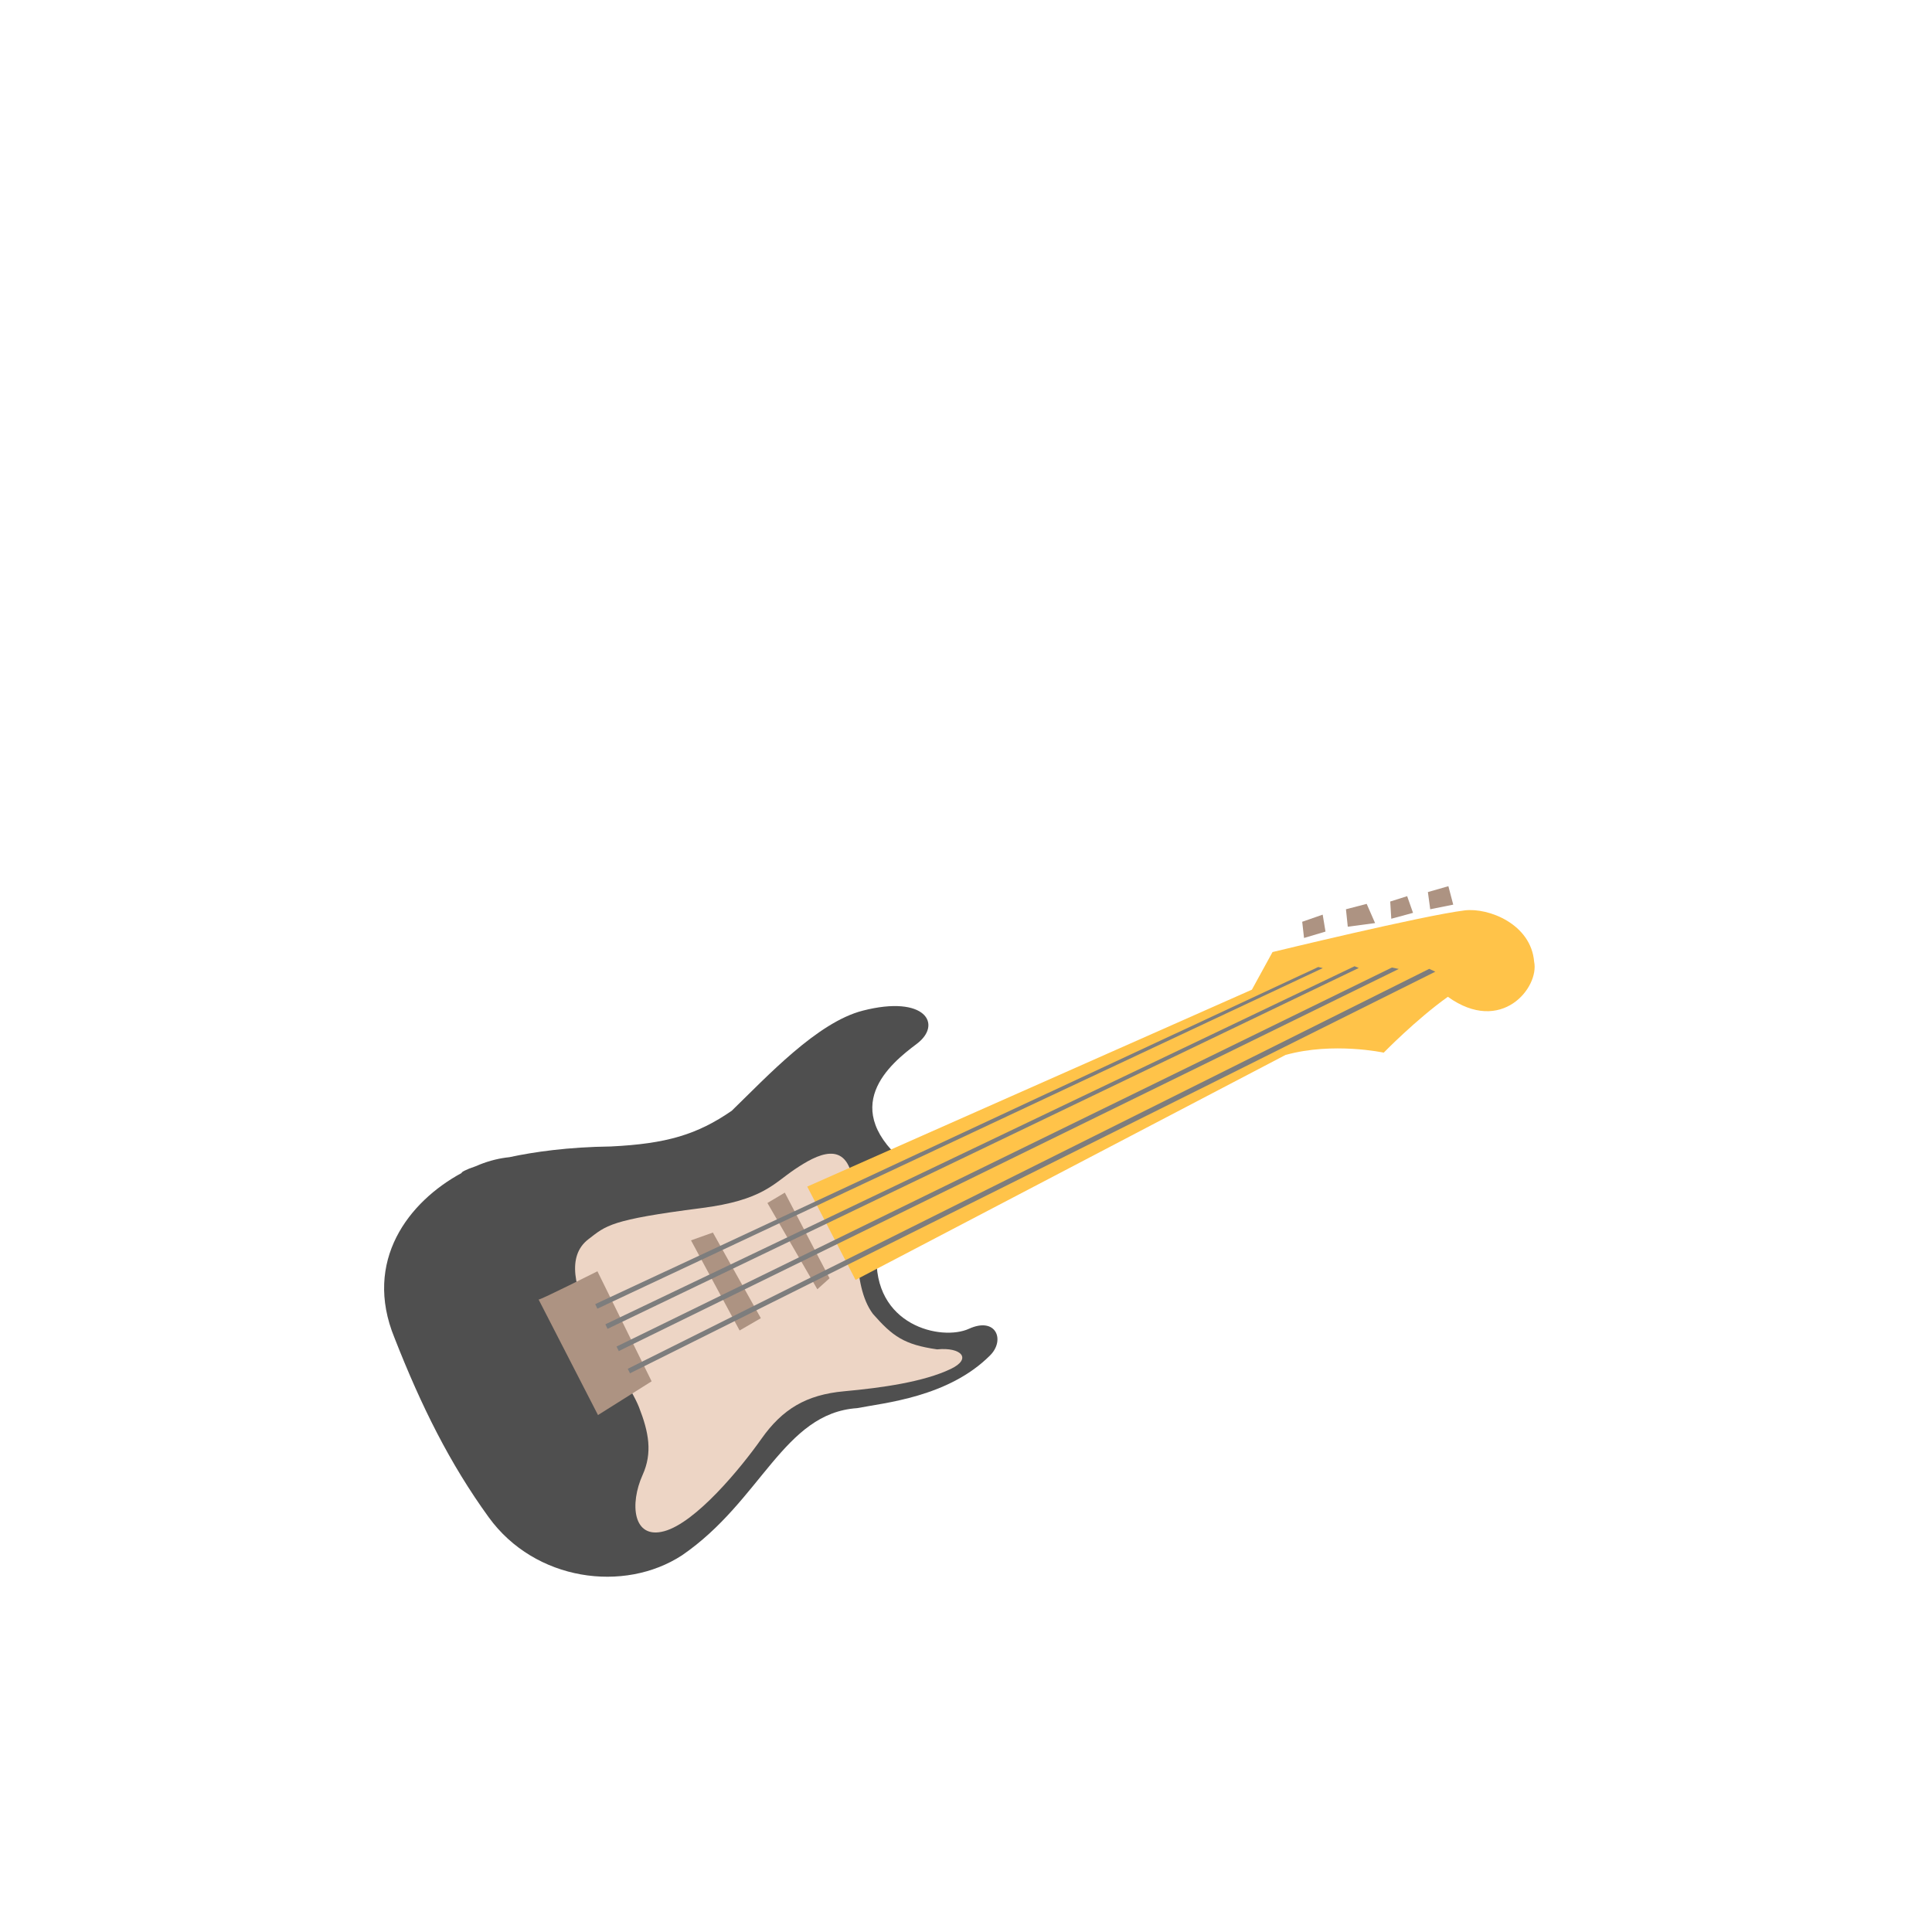 <?xml version="1.0" encoding="utf-8"?>
<!-- Generator: Adobe Illustrator 16.0.1, SVG Export Plug-In . SVG Version: 6.00 Build 0)  -->
<!DOCTYPE svg PUBLIC "-//W3C//DTD SVG 1.1//EN" "http://www.w3.org/Graphics/SVG/1.1/DTD/svg11.dtd">
<svg version="1.1" id="Layer_1" xmlns="http://www.w3.org/2000/svg" xmlns:xlink="http://www.w3.org/1999/xlink" x="0px" y="0px"
	 width="500px" height="500px" viewBox="0 0 500 500" enable-background="new 0 0 500 500" xml:space="preserve">
<g>
	<path fill="#4F4F4F" d="M223.264,261.561c-11.774,3.025-24.706,16.999-33.896,25.91c-8.919,6.15-16.867,8.536-31.275,9.233
		c-11.127,0.147-19.891,1.401-26.269,2.774c-2.476,0.254-5.037,0.861-7.668,1.902c-0.359,0.143-0.718,0.298-1.077,0.453
		c-2.604,0.867-3.797,1.583-3.599,1.73c-13.665,7.379-25.595,22.697-17.375,42.698c6.923,17.659,14.292,32.495,24.372,46.404
		c11.982,16.544,35.049,19.632,50.04,9.84c20.573-14.118,26.239-36.786,45.315-38.08c6.933-1.365,23.574-2.813,34.388-13.636
		c3.996-3.963,1.565-10.108-5.469-6.896c-7.036,3.211-24.993-0.728-23.85-19.603c0.095-1.577-1.184-1.122-3.284,0.591
		c-1.335-3.606-3.194-8.061-5.651-12.516c5.375-2.577,12.571-6.484,17.24-10.567c-18.917-15.099-4.726-26.569,2.04-31.64
		C244.007,265.088,239.469,257.395,223.264,261.561z"/>
	<path fill="#EDD5C5" d="M152.296,320.695c4.617-3.535,5.539-5.014,29.256-8.047c15.807-2.021,18.624-6.336,24.185-10.064
		c5.556-3.727,13.534-8.118,15.056,3.51c1.516,11.625-0.593,26.287,5.121,33.943c5.091,5.797,8.071,7.954,16.606,9.178
		c6.22-0.626,9.103,2.391,3.578,5.047c-7.025,3.377-17.887,4.907-27.658,5.799c-9.776,0.893-15.958,4.609-21.383,12.298
		c-5.42,7.688-16.963,21.655-25.124,23.905c-8.161,2.247-9.01-7.061-5.625-14.558c2.592-5.753,1.601-11.035-0.941-17.536
		C161.623,354.605,140.695,329.578,152.296,320.695z"/>
	<path fill="#AD9382" d="M139.396,336.321l15.364,29.894l13.879-8.73l-14.025-28.479C154.614,329.006,140.03,336.35,139.396,336.321
		z"/>
	<path fill="#FFC349" d="M379.047,235.61c-10.783,1.326-49.721,10.783-49.721,10.783l-5.334,9.731l-115.08,50.965l12.506,24.154
		l111.363-58.271c0.006,0.008,0.01,0.016,0.014,0.023c12.271-3.385,25.316-0.57,25.316-0.57s8.328-8.559,16.592-14.453
		c13.896,9.955,23.729-2.449,22.328-9.089C396.227,239.136,385.227,234.848,379.047,235.61z"/>
	<polygon fill="#AD9382" points="337.01,238.555 337.483,242.746 343.039,241.094 342.309,236.707 	"/>
	<polygon fill="#AD9382" points="348.331,235.315 348.803,239.833 355.871,238.894 353.696,233.923 	"/>
	<polygon fill="#AD9382" points="359.787,233.316 360.063,237.77 365.69,236.245 364.17,231.927 	"/>
	<polygon fill="#AD9382" points="369.537,230.865 370.139,235.316 376.096,234.121 374.838,229.345 	"/>
	<polygon fill="#AD9382" points="198.611,311.335 211.525,333.66 214.689,330.814 203.109,308.65 	"/>
	<polygon fill="#AD9382" points="178.83,321.001 191.41,344.33 196.908,341.142 184.497,318.986 	"/>
	<g>
		<polygon fill="#7D7D7D" points="341.16,250.26 154.042,337.506 154.598,338.688 342.349,250.538 		"/>
		<polygon fill="#7D7D7D" points="350.557,250.064 156.671,342.729 157.231,343.906 351.651,250.508 		"/>
		<polygon fill="#7D7D7D" points="360.223,250.398 159.563,348.486 160.137,349.656 362.004,250.764 		"/>
		<polygon fill="#7D7D7D" points="369.887,250.734 162.462,354.244 163.043,355.409 371.454,251.477 		"/>
	</g>
</g>
</svg>
